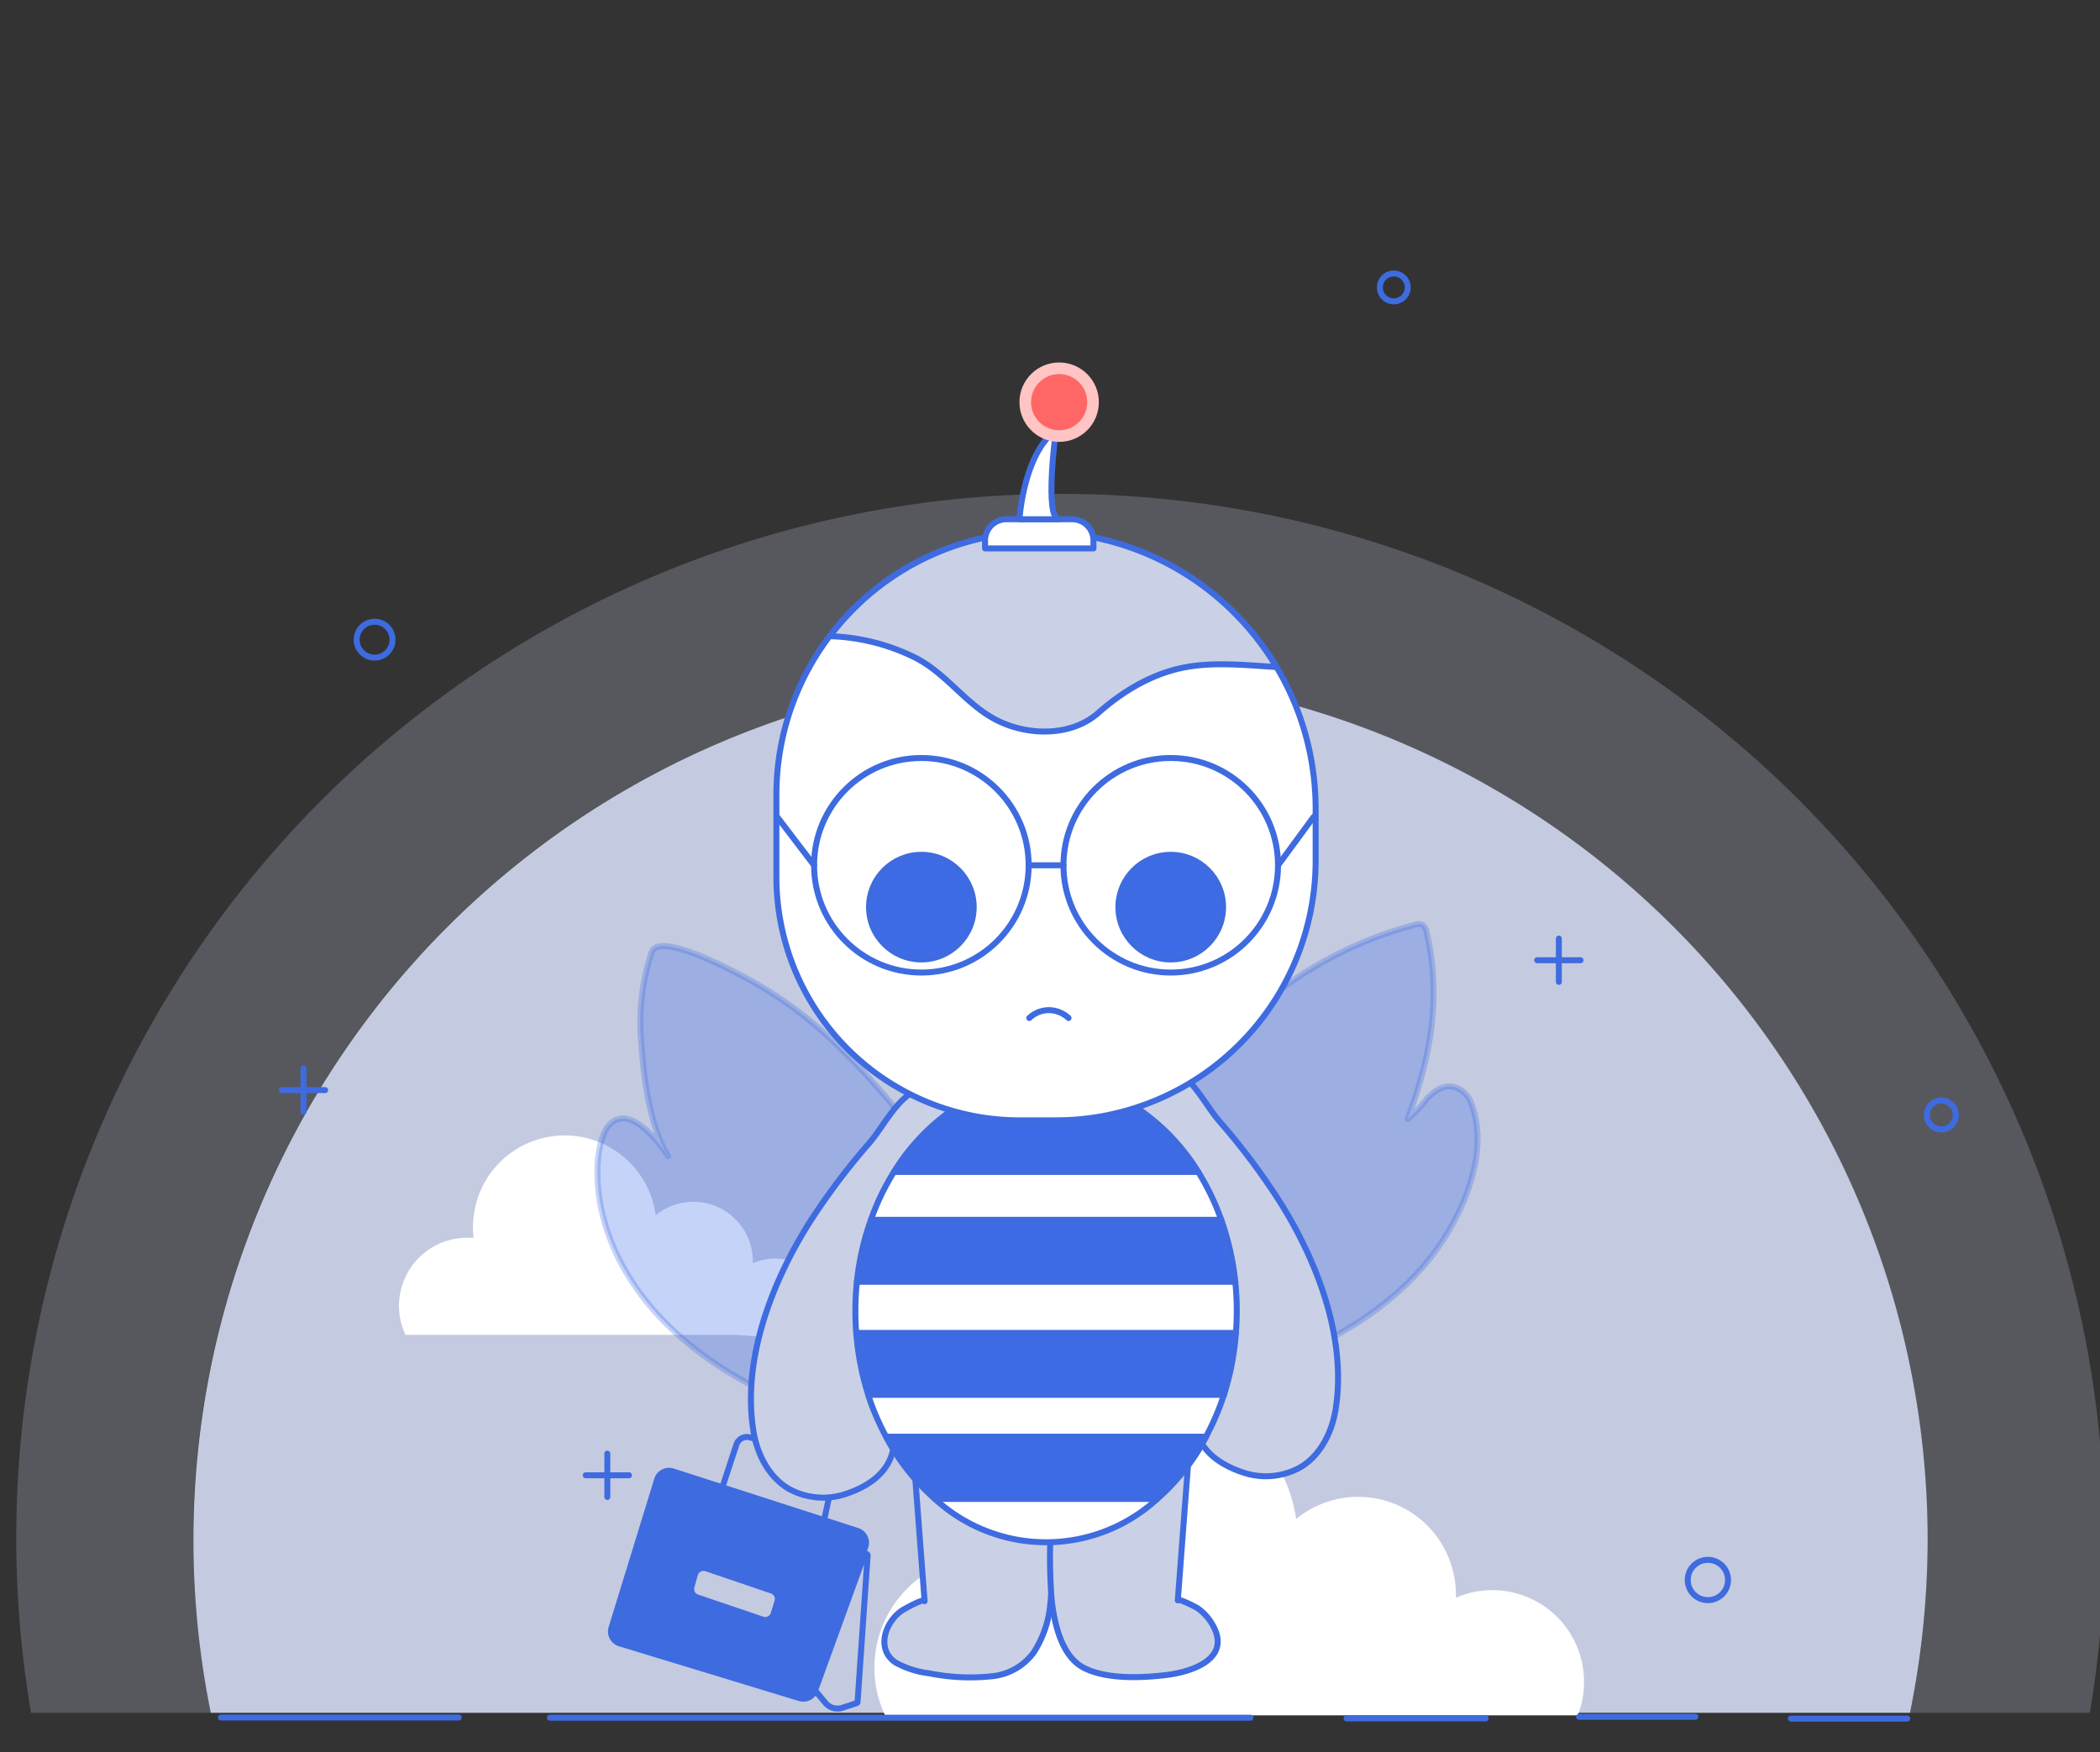 <svg id="Layer_1" data-name="Layer 1" xmlns="http://www.w3.org/2000/svg" viewBox="0 0 351.16 293.04"><rect x="0" y="0" width="351.16" height="293.04" fill="#333333" stroke="none"/><defs><style>.cls-1,.cls-2,.cls-6{fill:#c4cbe0;}.cls-1{opacity:0.25;}.cls-10,.cls-3{fill:#fff;}.cls-4{fill:none;}.cls-10,.cls-4,.cls-5,.cls-6,.cls-7,.cls-8,.cls-9{stroke:#3e6be0;stroke-linecap:round;stroke-linejoin:round;}.cls-5{fill:#3e6be0;}.cls-7,.cls-9{fill:#3e6be6;}.cls-7{opacity:0.3;}.cls-8{fill:#cad1e6;}.cls-11{fill:#ffc4c4;}.cls-12{fill:#ff6766;}</style></defs><path class="cls-1" d="M351.9,257.2a175.11,175.11,0,0,1-2.45,29.25H319.39A145,145,0,1,0,32.3,257.2a146,146,0,0,0,3,29.25H5.19A174.59,174.59,0,1,1,351.9,257.2Z"/><path class="cls-2" d="M322.34,257.2a146,146,0,0,1-2.95,29.25H35.25A145,145,0,1,1,322.34,257.2Z"/><path class="cls-3" d="M264.88,281.27a15.08,15.08,0,0,1-1.06,5.6H148a18.46,18.46,0,0,1-1.78-8A18.73,18.73,0,0,1,165,260.18a17,17,0,0,1,1.75.09,25.2,25.2,0,0,1,50-6.23,16.34,16.34,0,0,1,26.7,12.63v.55a14.94,14.94,0,0,1,6.1-1.28A15.33,15.33,0,0,1,264.88,281.27Z"/><path class="cls-3" d="M138.94,219.83c0,5.83-12.38,3.41-16.48,3.41H67.81a11.27,11.27,0,0,1-1.09-4.85A11.4,11.4,0,0,1,78.13,207a9.29,9.29,0,0,1,1.06,0,14.6,14.6,0,0,1-.1-1.76,15.34,15.34,0,0,1,30.55-2,9.95,9.95,0,0,1,16.25,7.69v.33a9.25,9.25,0,0,1,3.72-.78A9.34,9.34,0,0,1,138.94,219.83Z"/><circle class="cls-4" cx="285.59" cy="264.24" r="3.37"/><circle class="cls-4" cx="324.63" cy="186.47" r="2.42"/><circle class="cls-4" cx="62.64" cy="106.98" r="3"/><circle class="cls-4" cx="233.07" cy="48.07" r="2.33"/><circle class="cls-4" cx="180.91" cy="258.91" r="1.08"/><line class="cls-4" x1="36.95" y1="287.24" x2="76.71" y2="287.24"/><line class="cls-4" x1="91.94" y1="287.27" x2="209.1" y2="287.27"/><line class="cls-4" x1="225.18" y1="287.39" x2="248.44" y2="287.39"/><line class="cls-4" x1="264.04" y1="287.12" x2="283.5" y2="287.12"/><line class="cls-4" x1="299.47" y1="287.42" x2="318.93" y2="287.42"/><line class="cls-4" x1="97.94" y1="246.73" x2="105.18" y2="246.73"/><line class="cls-4" x1="101.56" y1="243.11" x2="101.56" y2="250.35"/><line class="cls-4" x1="47.13" y1="182.31" x2="54.37" y2="182.31"/><line class="cls-4" x1="50.75" y1="178.69" x2="50.75" y2="185.93"/><line class="cls-4" x1="257.05" y1="160.59" x2="264.29" y2="160.59"/><line class="cls-4" x1="260.67" y1="156.97" x2="260.67" y2="164.21"/><path class="cls-5" d="M109.89,247.44l-7.63,24.8a2.08,2.08,0,0,0,1.39,2.61L133.72,284a2.09,2.09,0,0,0,2.58-1.3l8.4-24a2.09,2.09,0,0,0-1.33-2.67l-30.84-9.95A2.09,2.09,0,0,0,109.89,247.44Z"/><path class="cls-6" d="M136.37,282.8l1.66,2a2.61,2.61,0,0,0,2.81.82l2.41-.79a.22.22,0,0,0,.15-.18l1.68-24.44a.29.29,0,0,0-.57-.12l-8.17,22.5A.19.19,0,0,0,136.37,282.8Z"/><line class="cls-4" x1="106.1" y1="261.17" x2="139.38" y2="271.92"/><path class="cls-6" d="M115.64,265.3l.57-2a1.49,1.49,0,0,1,1.91-1L129,266a1.48,1.48,0,0,1,1,1.85l-.61,2a1.49,1.49,0,0,1-1.91,1l-10.88-3.69A1.48,1.48,0,0,1,115.64,265.3Z"/><path class="cls-4" d="M120.85,248.57l2.28-6.95a1.86,1.86,0,0,1,2.26-1.23l12.83,3.44a1.88,1.88,0,0,1,1.35,2.21l-1.72,8"/><ellipse class="cls-4" cx="175.08" cy="219.03" rx="31.89" ry="38.64"/><path class="cls-7" d="M179.39,213.45A137,137,0,0,1,206.63,172a65.57,65.57,0,0,1,30-17.35,1.8,1.8,0,0,1,1.21,0,1.77,1.77,0,0,1,.71,1.23c2.56,10.88.68,21-3.17,31.26a20.33,20.33,0,0,0,3.26-3.42c1.1-1.2,2.62-2.25,4.23-2a4.26,4.26,0,0,1,3.15,2.81c3.27,8.39-1.63,19.18-6.74,25.71-7.39,9.44-18.49,15.3-29.64,19.12a121.27,121.27,0,0,1-12.83,3.56S169.59,239,179.39,213.45Z"/><path class="cls-7" d="M170.92,220.75c-7.1-16.73-17.71-33.22-30.8-45.83A68.08,68.08,0,0,0,125.58,164c-2.41-1.31-13.73-7.49-16.25-5.32a1.7,1.7,0,0,0-.42.74A37.08,37.08,0,0,0,107.2,174c.38,5.91,1.37,14.23,4.51,19.35,0,0-6.2-9.83-10.08-4.92s-6.21,40.08,50.93,52.75C152.56,241.18,181.26,247.64,170.92,220.75Z"/><path class="cls-8" d="M175,254c1.53.6.85,12.49.64,14.15a17.86,17.86,0,0,1-2.78,8.21,9.89,9.89,0,0,1-7.21,4,34.57,34.57,0,0,1-10.25-.51,15.3,15.3,0,0,1-5.62-1.79c-3.33-2.22-1.81-6.71,1-8.69.33-.22,3.78-2.17,3.83-1.59l-1.71-22.5Z"/><path class="cls-8" d="M176.55,253.87c-1.53.6-.85,12.48-.64,14.15.49,3.91,1.72,9,5.27,10.88,3.82,2,9.76,1.73,13.93,1.22,4.35-.54,10.77-2.76,7.72-8.26a8.43,8.43,0,0,0-2.57-2.9c-.38-.26-3.28-1.72-3.31-1.31l1.7-22.51Z"/><path class="cls-8" d="M194.76,178.3a6.74,6.74,0,0,1,1.08.33c3.49,1.45,5.68,6.09,8,8.82a112.71,112.71,0,0,1,10.26,13.68c6.18,9.87,11.11,22.66,9.25,34.53-.61,3.86-2.52,7.7-5.86,9.71a11.87,11.87,0,0,1-9.77.84c-4.8-1.62-8.38-4.8-7.88-10.12.77-8.16.34-13.5-2.93-21.34-2.34-5.61-4.69-11.25-8-16.33a35.3,35.3,0,0,1-4.49-8.16,9.47,9.47,0,0,1,.22-7.08C186.28,179.9,191.09,177.55,194.76,178.3Z"/><path class="cls-8" d="M154.56,181.88a6.17,6.17,0,0,0-1.08.33c-3.49,1.45-5.69,6.09-8,8.82a113,113,0,0,0-10.27,13.67c-6.18,9.88-11.1,22.67-9.24,34.54.6,3.86,2.51,7.69,5.86,9.71a11.87,11.87,0,0,0,9.77.84c4.8-1.62,8.38-4.8,7.87-10.13-.77-8.15-.33-13.49,2.94-21.33,2.33-5.61,4.69-11.25,8-16.33a34.89,34.89,0,0,0,4.48-8.16,9.46,9.46,0,0,0-.21-7.08A10.16,10.16,0,0,0,154.56,181.88Z"/><path class="cls-9" d="M200.37,196H149.48a34.72,34.72,0,0,1,9.75-10.36h31.38A34.75,34.75,0,0,1,200.37,196Z"/><path class="cls-10" d="M190.61,185.65H159.23a27.12,27.12,0,0,1,31.38,0Z"/><path class="cls-9" d="M206.56,214.37H143.29A44,44,0,0,1,145.64,204h58.57A44.53,44.53,0,0,1,206.56,214.37Z"/><path class="cls-10" d="M204.21,204H145.64a40.09,40.09,0,0,1,3.84-8h50.89A40.65,40.65,0,0,1,204.21,204Z"/><path class="cls-9" d="M206.67,222.92a45.28,45.28,0,0,1-2,10.36H145.19a45.28,45.28,0,0,1-2-10.36Z"/><path class="cls-10" d="M156.32,250.67h37.21a27.47,27.47,0,0,1-37.21,0Z"/><path class="cls-10" d="M204.66,233.28a42.66,42.66,0,0,1-3,7H148.17a41.82,41.82,0,0,1-3-7Z"/><path class="cls-10" d="M206.81,219.28c0,1.23-.05,2.44-.14,3.64H143.18c-.1-1.2-.14-2.41-.14-3.64a46.79,46.79,0,0,1,.25-4.91h63.27A46.79,46.79,0,0,1,206.81,219.28Z"/><path class="cls-9" d="M201.68,240.3a36.4,36.4,0,0,1-8.15,10.37H156.32a36.4,36.4,0,0,1-8.15-10.37Z"/><path class="cls-10" d="M176.54,187.37h-6a40.71,40.71,0,0,1-40.71-40.71V132.91A43.92,43.92,0,0,1,175.49,89h0A46.3,46.3,0,0,1,220,135.29v8.63A43.46,43.46,0,0,1,176.54,187.37Z"/><path class="cls-8" d="M213.45,111.56c-5-.32-10.29-.86-15.06,0-5.61,1-10.6,4-14.81,7.73-4.59,4-12,3.79-17.2,1-5-2.65-8.2-7.74-13.45-10.36a34.39,34.39,0,0,0-14.16-3.53A43.87,43.87,0,0,1,175.49,89a46.12,46.12,0,0,1,31.57,14.17A45.33,45.33,0,0,1,213.45,111.56Z"/><path class="cls-10" d="M168.29,86.84h11a3.56,3.56,0,0,1,3.56,3.56v1.32a0,0,0,0,1,0,0H164.72a0,0,0,0,1,0,0V90.4A3.56,3.56,0,0,1,168.29,86.84Z"/><path class="cls-10" d="M170.47,86.84s.69-11,6.1-14.87c0,0-2,14.87.54,14.87Z"/><circle class="cls-11" cx="177.11" cy="67.26" r="6.64"/><circle class="cls-12" cx="177.11" cy="67.26" r="4.7"/><circle class="cls-9" cx="154.07" cy="151.71" r="8.75"/><circle class="cls-9" cx="195.77" cy="151.71" r="8.75"/><circle class="cls-4" cx="154.07" cy="144.71" r="17.94"/><circle class="cls-4" cx="195.77" cy="144.71" r="17.94"/><line class="cls-4" x1="172.01" y1="144.71" x2="177.83" y2="144.71"/><line class="cls-4" x1="136.13" y1="144.71" x2="129.96" y2="136.62"/><line class="cls-4" x1="213.72" y1="144.71" x2="219.66" y2="136.62"/><path class="cls-4" d="M172.12,170.25a4.82,4.82,0,0,1,3.08-1.31,4.89,4.89,0,0,1,3.48,1.31"/></svg>